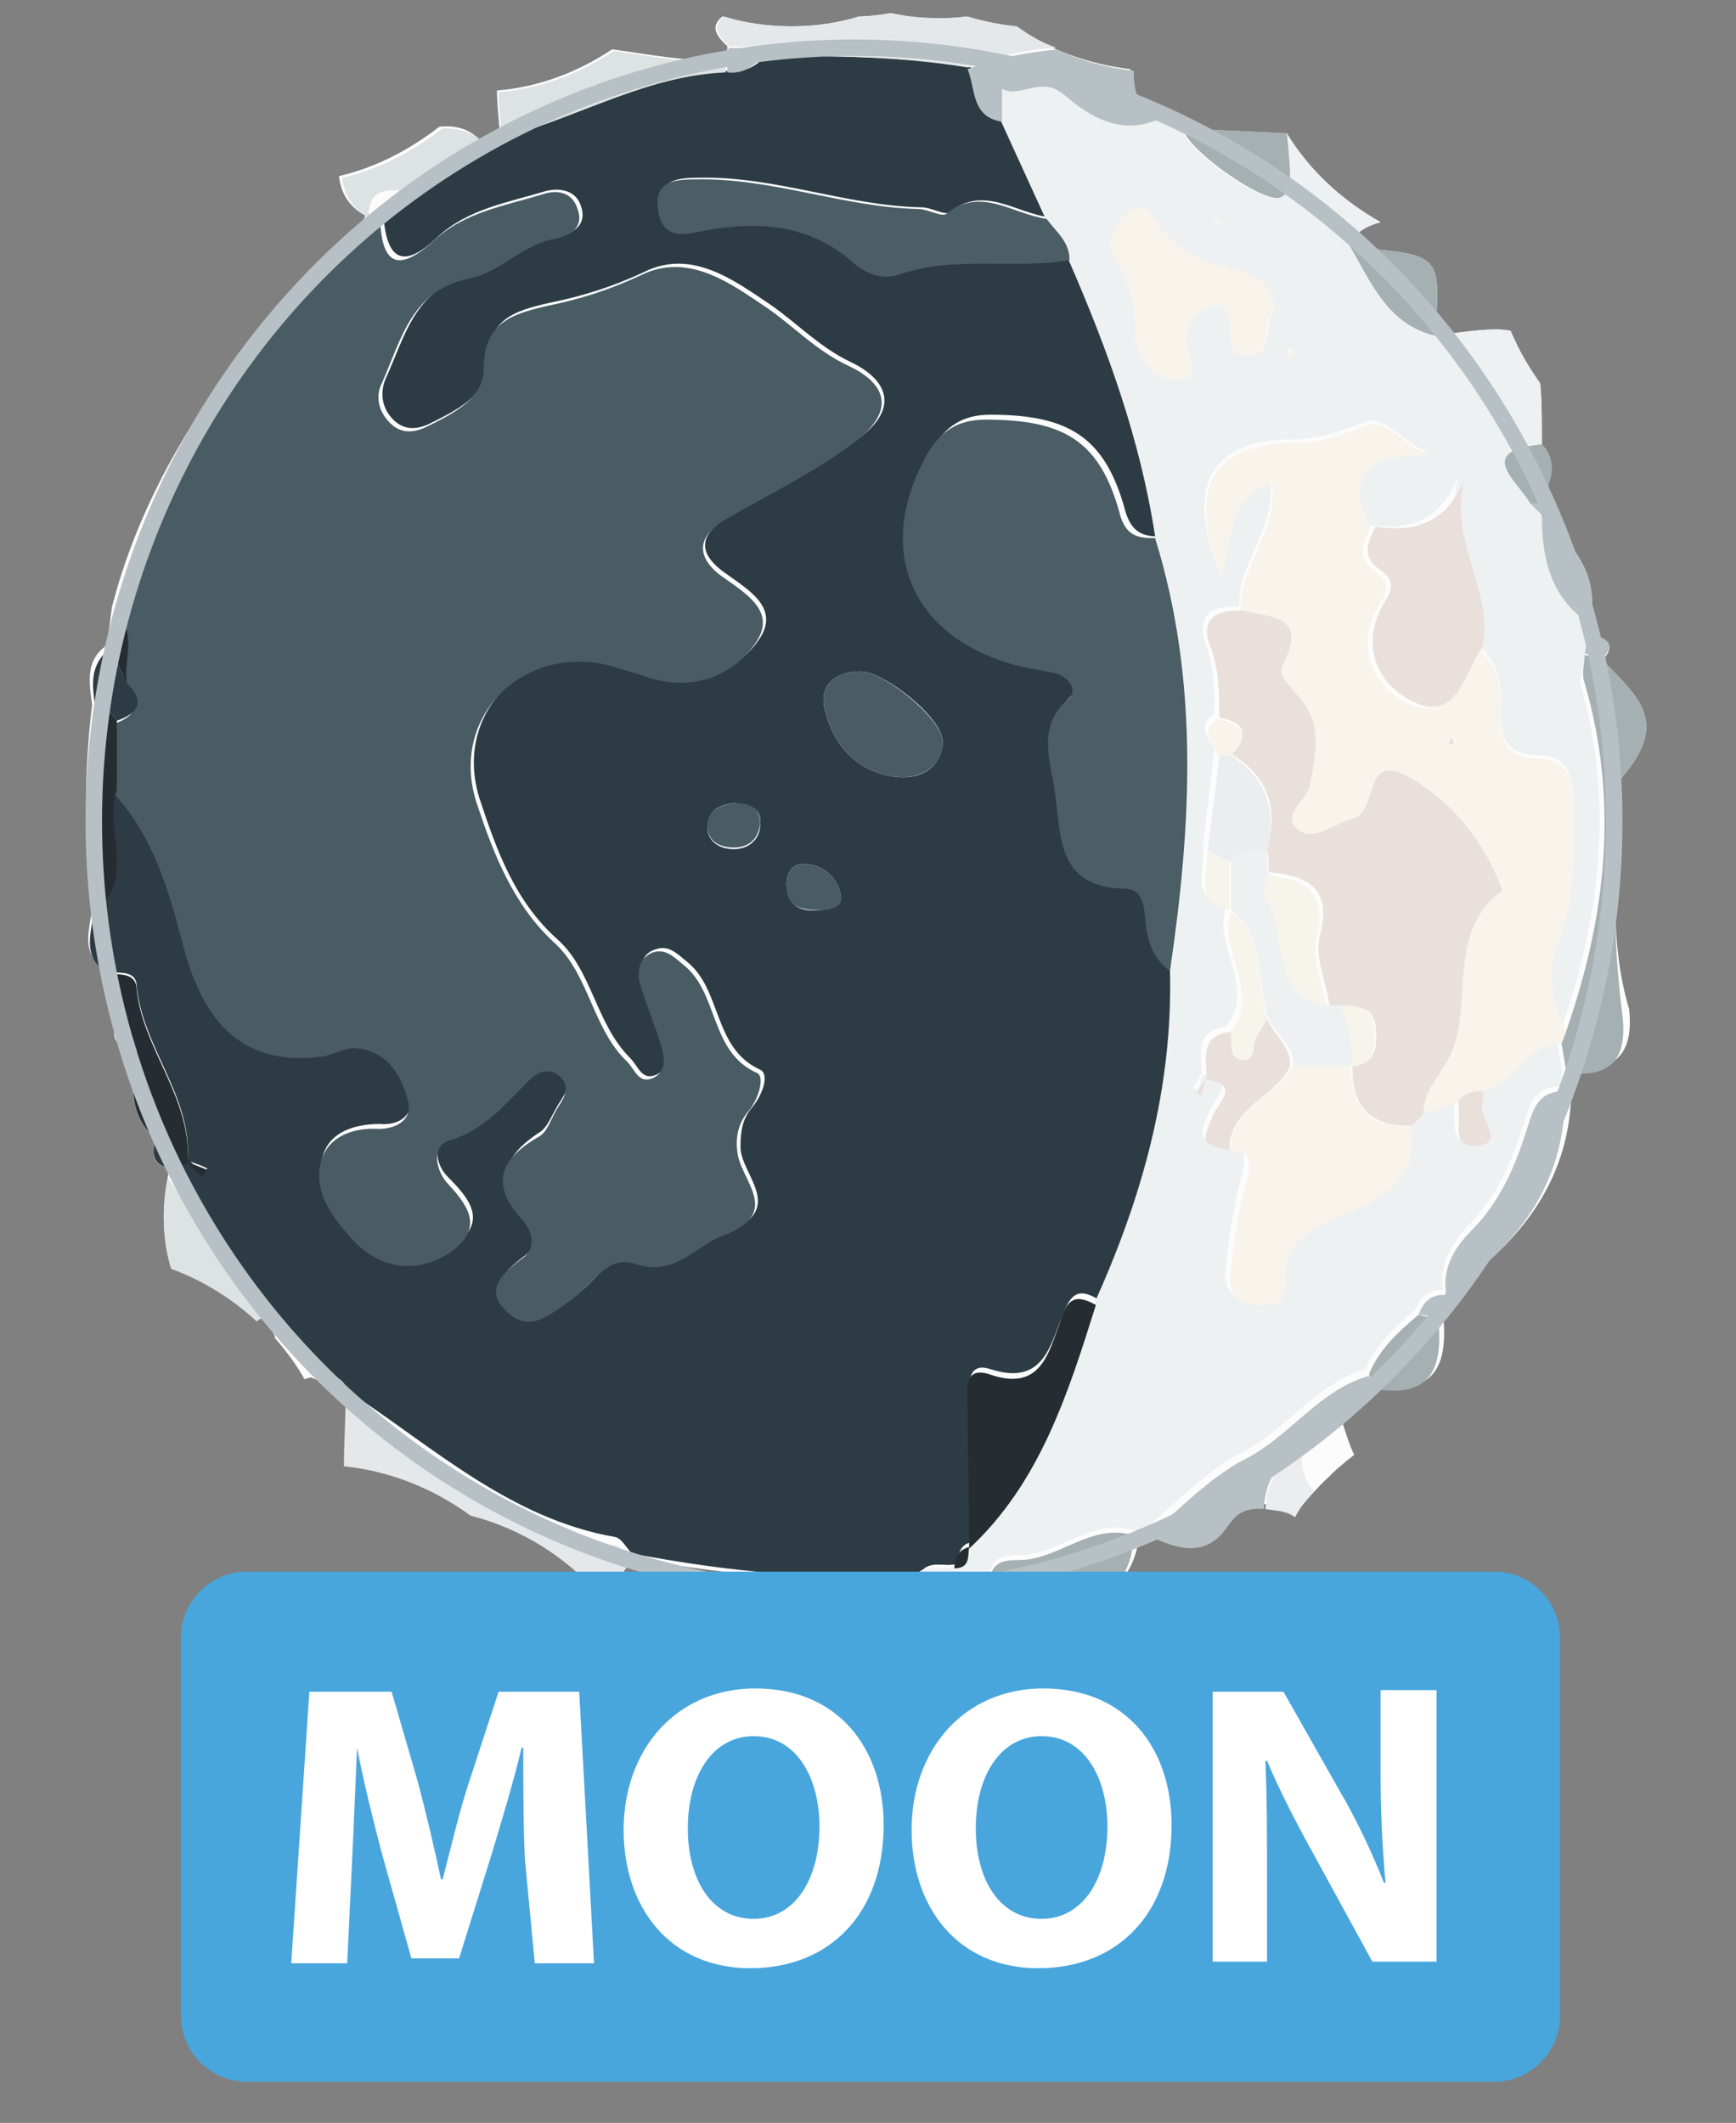 <?xml version="1.0" encoding="utf-8"?>
<!-- Generator: Adobe Illustrator 25.0.0, SVG Export Plug-In . SVG Version: 6.00 Build 0)  -->
<svg version="1.1" id="Layer_1" xmlns="http://www.w3.org/2000/svg" xmlns:xlink="http://www.w3.org/1999/xlink" x="0px" y="0px"
	 width="105.5px" height="129px" viewBox="0 0 105.5 129" style="enable-background:new 0 0 105.5 129;" xml:space="preserve">
<rect x="0" y="0" width="105.5" height="129" fill="#808080" stroke="none"/>
<style type="text/css">
	.st0{fill:#FCFCFC;}
	.st1{fill:#2D3C44;}
	.st2{fill:#495C64;}
	.st3{fill:#EEF1F2;}
	.st4{fill:#E5E8EA;}
	.st5{fill:#A5B0B2;}
	.st6{fill:#DDE2E3;}
	.st7{fill:#B7C0C4;}
	.st8{fill:#252D32;}
	.st9{fill:#EBEDEE;}
	.st10{fill:#4B5D65;}
	.st11{fill:#F8F4EC;}
	.st12{fill:#E9E0DB;}
	.st13{fill:#F7F4EC;}
	.st14{fill:none;stroke:#B7C0C4;stroke-miterlimit:10;}
	.st15{fill:#48A6DD;}
	.st16{fill:#FFFFFF;}
</style>
<g>
	<g>
		<path class="st0" d="M50.9,102.9c-1.3,0.1-2.6,0.3-3.9,0.6c-0.8,0.2-1.9-0.1-1.8,1.2l3,0.6C48.9,104.3,49.9,103.5,50.9,102.9z"/>
		<path class="st0" d="M98.2,54.5c0.1-2.5-0.7-6.1,0.4-7.3c3-3.5,0.7-5-1.2-7.1c1-1.1-0.1-1.3-0.8-1.6c0-0.2,0-0.3,0-0.5
			c0.7-2.9-1-4.8-2.9-6.6c0-0.3-0.1-0.5-0.1-0.8c0.5-1.2,1.2-2.4,0.1-3.6c0-1.5,0-2.7-0.1-3.7c-0.7-1-1.3-2-1.8-3.2
			c-1-0.2-2.4,0-4.6,0.3c0.4-4.8,0.3-4.9-4.2-5.3c-0.3,0-0.7-0.2-1-0.2c0.4-0.9,1.2-1.2,1.9-1.4c-2.3-1.3-4.3-3.1-5.7-5.4
			c0,0,0,0-0.1,0l-6.4-0.3c-0.4-0.2-0.9-0.4-1.3-0.6c-1.4-0.6-1.6-1.8-1.7-3c-2.6-0.3-5-1.2-7-2.6c-1-0.1-2-0.3-3-0.6
			c-0.6,0.1-1.2,0.1-1.8,0.1c-1,0-1.9-0.1-2.8-0.3c-0.6,0.1-1.3,0.2-1.9,0.2c-1.3,0.4-2.7,0.6-4.1,0.6c-1.5,0-2.9-0.2-4.2-0.6
			c-0.6,0.5-0.6,1,0.3,1.8c0,0.3,0,0.5-0.1,0.8c-2.3,0.2-4.6-0.3-6.9-0.6c-2.1,1.4-4.5,2.3-7,2.5c0,0.7,0.1,1.7,0.2,2.8
			c-0.3,0.2-0.6,0.4-0.9,0.6c-0.8-1.1-1.8-1.3-2.8-1.2c-1.8,1.4-3.9,2.5-6.1,3c0.1,0.9,0.5,1.8,1.6,2.4c-0.8,2.2-3,3-4.4,4.5
			c-4.9,5.7-9.1,11.9-11,19.3c-0.1,0.8-0.2,1.5-0.3,2.3c-1.3,0.9-1.1,2.2-0.9,3.6c-0.5,4.1-0.5,8.2,0,12.3c-0.1,1.3-0.8,2.8,0.8,3.8
			l0.6,3.5c-0.3,1,0.6,1.4,1,2C8,66.3,8,68,9.5,69.2c-0.3,0.9-0.3,1.6,0.9,1.8l0,0c-0.1,0.1-0.2,0.3-0.2,0.5c-0.4,2-0.3,3.9,0.2,5.5
			c2,0.7,3.7,1.8,5.2,3.2c0.1-0.1,0.3-0.2,0.5-0.3c0.2,0.4,0.4,0.9,0.6,1.3c0,0,0,0.1,0,0.1c0.7,0.8,1.3,1.6,1.8,2.5
			c0.1,0,0.3-0.1,0.4-0.1c0.8,0.4,1.8,0.2,2.2,1.2c0,1.4-0.1,2.7-0.1,4.1c2.9,0.3,5.5,1.4,7.7,3c3.1,0.8,5.8,2.5,7.9,4.9
			c0.7-0.6,1.3-1.4,1.9-2.2c5.8,1,11.6,1.6,17.5,1.2c1.4,1.4,2.9,1.3,4.5,0.1c0.7,0,1.4,0.1,2.2,0.1c-0.4,2-2,1.3-3.2,1.3
			c-3.9,0.1-7.7,0-11.6,0c0,0.5,0,0.9,0,1.4c2.9-0.2,5.7-0.9,8.6-0.7c1.4,0.1,2.4,0.3,2.5,1.8c0.3,0,0.6,0,0.9,0
			c1.7,0,3.3,0.3,4.8,0.8c1-1.2,2.1-2.2,3.4-3.1c-0.6-0.2-1.2-0.5-1.8-0.8c2.2-0.3,2.7-1.9,3-3.7c0.2,0,0.5,0,0.7-0.1
			c1.7,0.9,3.4,1.5,4.7-0.4c0.7-0.9,1.3-1.2,2.3-1.2c0.6,0.1,1.3,0.1,1.8,0.5c1-1.3,2.2-2.5,3.5-3.5c-0.3-0.6-0.5-1.3-0.7-1.9
			c0.7-0.8,1.5-1.5,2.2-2.3c3.5,0.6,4.2-1.4,3.9-4.3c0.2-0.5,0.3-1,0.5-1.5c4.3-3,7.3-6.8,7.3-12.4c0-0.4,0-0.7,0-1.1
			c2.7,0.3,3.8-0.9,3.5-3.6C98.4,59.3,98.1,56.8,98.2,54.5z"/>
		<path class="st1" d="M6.5,59.1c-1.6-1-0.9-2.5-0.8-3.8c2.6-2.1,0.5-5,1.3-7.4c2.5,2.7,3.3,6.2,4.3,9.5c1.3,4.9,4,7.2,8.4,6.5
			c0.7-0.1,1.4-0.6,2.1-0.5c1.9,0.1,2.6,1.6,3.1,3.2c0.3,1.2-0.7,1.8-1.8,1.7c-1.6,0-3.1,0.5-3.5,2c-0.5,1.9,0.9,3.6,2,4.8
			c1.6,1.7,3.9,2,6,0.6c2.1-1.5,0.9-2.9-0.4-4.2c-0.8-0.8-0.9-2.2,0.2-2.5c2.2-0.6,3.4-2.2,4.8-3.6c0.5-0.5,1.3-0.9,1.9-0.3
			c0.7,0.6,0.3,1.3-0.1,1.9c-0.4,0.6-0.7,1.5-1.2,1.8C30.5,70.3,30,71.9,32,74c0.6,0.6,0.8,1.6-0.1,2.3c-1.2,0.9-2.3,1.9-0.9,3.2
			c1.4,1.4,2.7,0.1,3.9-0.7c1.3-0.9,2.2-2.8,3.9-2.2c2.4,0.8,3.6-1,5.3-1.7c3.8-1.4,0.9-3.5,0.9-5.2c0-0.9,0.1-1.7,0.7-2.4
			c0.6-0.7,1.1-2,0.5-2.3c-2.9-1.3-2.3-4.9-4.5-6.6c-0.6-0.5-1.1-1-1.9-0.7c-0.9,0.3-0.9,1.2-0.7,1.9c0.3,1.3,0.9,2.5,1.3,3.8
			c0.2,0.7,0.3,1.5-0.5,1.9c-0.9,0.4-1.1-0.5-1.6-1c-2.1-2.1-2.3-5.3-4.4-7.2c-2.6-2.3-3.7-5.4-4.7-8.4c-1.7-5,2.2-9.4,7.4-8.6
			c1.1,0.2,2.1,0.6,3.1,0.9c2.6,0.7,5-0.1,6.4-2.1c1.4-2-0.7-3.1-2.2-4.2c-1.7-1.3-1.2-2.4,0.5-3.4c2.6-1.5,5.3-2.9,7.7-4.6
			c2.4-1.7,2.1-3.5-0.4-4.7c-1.9-0.9-3.3-2.4-4.9-3.5c-2.1-1.4-4.7-3.4-7.6-2c-1.9,0.9-3.8,1.5-5.8,1.9c-2.2,0.5-3.8,1-3.8,3.8
			c0,1.8-1.8,2.7-3.4,3.5c-0.8,0.4-1.6,0.5-2.3-0.2c-0.7-0.7-0.8-1.6-0.5-2.4c1.2-2.6,1.8-5.7,5.4-6.4c1.9-0.4,3.2-2.1,5.2-2.4
			c0.9-0.1,1.7-0.7,1.3-1.8c-0.3-0.9-1.2-1.1-2.1-0.9c-2.3,0.7-4.8,1.1-6.6,2.8c-2.1,2-3.1,1.4-3.3-1.3c0.6-0.5,1.3-1,1.9-1.6
			c1.6-0.9,3.1-1.7,4.7-2.6c0.3-0.2,0.6-0.4,0.9-0.6c4.6-1.3,8.8-3.8,13.6-4c0.9,0.1,1.6-0.3,2.1-0.9c4.2,0,8.3,0,12.5,0.7
			c0.5,1.2,0.2,2.9,2.1,3.2c0.9,2,1.8,3.9,2.7,5.9c-2-0.2-4-2-6.1-0.3c-0.3,0.2-1.1-0.3-1.7-0.3c-4.6-0.1-8.9-1.9-13.5-1.8
			c-1.3,0-2.6,0.1-2.3,1.9c0.2,1.4,1.1,1.5,2.4,1.3c3.4-0.7,6.7-0.6,9.5,1.9c0.8,0.7,1.8,1,2.7,0.7c3.4-1.2,7-0.3,10.4-0.9
			c2.4,5.5,4.4,11,5.3,16.9c-1,0-1.7-0.2-2.1-1.5c-1.2-4.5-3.4-5.9-8.2-5.9c-1.7,0-2.7,0.7-3.5,2c-3.3,5.6-1.3,10.8,4.9,12.8
			c0.9,0.3,1.9,0.4,2.8,0.6c0.9,0.2,1.5,1.1,0.9,1.5c-2,1.7-1.2,3.6-0.9,5.7c0.5,2.7,0.1,5.8,4.2,5.9c1.1,0,1.2,1,1.3,1.8
			c0.1,1.2,0.4,2.4,1.5,3.2c0.2,7.2-1.7,13.9-4.6,20.3c-1.4-0.9-1.8-0.2-2.3,1.1c-0.7,1.8-1.2,4.1-4.3,3.1c-1.5-0.5-1.3,1.1-1.3,1.9
			c0,2.9,0,5.8,0.1,8.7l0.1-0.1c-0.7,0.1-0.9,0.7-0.9,1.3c-0.7,0.3-1.7-0.3-2.3,0.6c-5.9,0.5-11.7-0.1-17.5-1.2
			c-0.3-0.3-0.6-0.9-1-1c-6.4-1.1-11.1-5.5-16.3-8.9c-0.3-1.1-1.4-0.9-2.2-1.2c-0.2-1.3-1.1-1.9-2.2-2.4c-0.2-0.4-0.4-0.9-0.6-1.3
			c-2-2.8-3.9-5.6-5.9-8.4c0-0.2,0.1-0.4,0.2-0.5c0.3-0.1,0.7-0.2,1-0.3c0.3,0.3,0.6,0.6,0.9,1c0.1-0.1,0.2-0.3,0.3-0.4
			c-0.4-0.2-0.8-0.3-1.2-0.5c0.3-3.9-2.8-6.9-3.1-10.7C8.2,59,7.3,59.1,6.5,59.1z M57.3,45.1c0-1.5-3.6-4.3-5-4.3
			c-1.5,0-2.5,0.8-2.2,2.2c0.5,2.3,2,3.9,4.3,4.2C55.9,47.4,57.2,46.7,57.3,45.1z M44.6,48.8c-0.7,0.1-1.5,0.3-1.6,1.3
			c-0.1,1,0.7,1.5,1.6,1.5c0.9,0,1.6-0.6,1.6-1.5C46.3,49.1,45.6,48.9,44.6,48.8z M49.8,55.3c0.6,0,1.4-0.2,1.3-0.9
			c-0.2-1.1-1.1-1.9-2.3-1.9c-0.7,0-1,0.6-1,1.3C47.9,55.2,48.8,55.4,49.8,55.3z"/>
		<path class="st2" d="M23.1,13.3c0.1,2.8,1.1,3.3,3.3,1.3c1.8-1.7,4.3-2.1,6.6-2.8c0.9-0.3,1.8-0.1,2.1,0.9
			c0.4,1.1-0.4,1.6-1.3,1.8c-2,0.3-3.3,2-5.2,2.4c-3.6,0.7-4.2,3.7-5.4,6.4c-0.4,0.8-0.2,1.7,0.5,2.4c0.7,0.7,1.5,0.6,2.3,0.2
			c1.6-0.8,3.4-1.7,3.4-3.5c0-2.8,1.7-3.3,3.8-3.8c2-0.4,3.9-1,5.8-1.9c2.9-1.4,5.5,0.6,7.6,2c1.6,1.1,3,2.6,4.9,3.5
			c2.6,1.2,2.8,2.9,0.4,4.7c-2.4,1.8-5.1,3.1-7.7,4.6c-1.6,0.9-2.1,2.1-0.5,3.4c1.5,1.1,3.6,2.2,2.2,4.2c-1.4,2-3.8,2.9-6.4,2.1
			c-1-0.3-2.1-0.7-3.1-0.9c-5.1-0.8-9.1,3.6-7.4,8.6c1,3,2.2,6.1,4.7,8.4c2.1,1.9,2.3,5.2,4.4,7.2c0.5,0.5,0.7,1.4,1.6,1
			c0.8-0.4,0.7-1.2,0.5-1.9c-0.4-1.3-0.9-2.5-1.3-3.8c-0.2-0.7-0.1-1.5,0.7-1.9c0.8-0.3,1.3,0.2,1.9,0.7c2.2,1.7,1.6,5.3,4.5,6.6
			c0.5,0.2,0.1,1.6-0.5,2.3c-0.6,0.7-0.8,1.5-0.7,2.4c0.1,1.8,2.9,3.8-0.9,5.2c-1.8,0.7-2.9,2.5-5.3,1.7c-1.7-0.6-2.6,1.3-3.9,2.2
			c-1.2,0.8-2.5,2.1-3.9,0.7c-1.4-1.3-0.3-2.3,0.9-3.2c0.9-0.6,0.7-1.6,0.1-2.3c-2-2.2-1.5-3.7,0.9-5.1c0.6-0.3,0.8-1.2,1.2-1.8
			c0.4-0.6,0.8-1.3,0.1-1.9c-0.7-0.6-1.4-0.2-1.9,0.3c-1.4,1.4-2.7,3-4.8,3.6c-1,0.3-0.9,1.6-0.2,2.5c1.2,1.3,2.4,2.7,0.4,4.2
			c-2.1,1.5-4.4,1.1-6-0.6c-1.1-1.2-2.5-2.8-2-4.8c0.4-1.5,1.9-2.1,3.5-2c1,0,2.1-0.5,1.8-1.7c-0.4-1.5-1.2-3-3.1-3.2
			c-0.7-0.1-1.4,0.4-2.1,0.5c-4.4,0.6-7.1-1.6-8.4-6.5c-0.9-3.4-1.8-6.8-4.3-9.5c0-1.4,0-2.8,0-4.2c1.4-0.5,1.7-1.2,0.6-2.3
			C7.5,40,8.4,38.4,7,37.1c1.9-7.4,6.1-13.7,11-19.3c1.4-1.6,3.6-2.3,4.4-4.5c0,0,0,0,0,0l0.3-0.1L23.1,13.3z"/>
		<path class="st3" d="M96.3,39.7c0.1-0.4,0.2-0.9,0.3-1.3c0-0.2,0-0.3,0-0.5c-2.4-1.6-2.9-4-2.9-6.6c-0.2-0.2-0.5-0.5-0.7-0.7
			c-0.8-1.4-3.4-3.2,0.7-3.6c0-1.5,0-2.7-0.1-3.7c-0.7-1-1.3-2-1.8-3.2c-1-0.2-2.4,0-4.6,0.3c-2.9-0.7-3.9-3.3-5.2-5.5
			c0.4-0.9,1.2-1.2,1.9-1.4c-2.3-1.3-4.3-3.1-5.7-5.4c0,0,0,0-0.1,0c0.1,0.9,0.2,1.9,0.2,2.8c0,0.4-0.1,0.9-0.6,1.1
			c-1,0.4-5.8-3-5.9-4.2c-0.4-0.2-0.9-0.4-1.3-0.6c-2.4,1.1-4.3-0.2-5.9-1.5C63.2,4.6,62,6,60.8,5.3l0,2l2.7,5.9
			c0.6,0.8,1.4,1.4,1.4,2.5c2.4,5.5,4.4,11,5.3,16.9c2.7,8.7,2.2,17.5,0.9,26.3c0.2,7.2-1.7,13.9-4.6,20.3
			c-1.7,5.4-3.4,10.7-7.7,14.7c-0.1,0.5,0.1,1.3-0.9,1.3c-0.7,0.3-1.7-0.3-2.3,0.6c1.4,1.4,2.9,1.3,4.5,0.1c0.2-1.9,1.7-1.2,2.7-1.5
			c2-0.4,3.8-2.1,6.1-1.4c0.2,0,0.5,0,0.7-0.1c1.9-1.6,3.7-3.5,5.8-4.6c2.8-1.4,4.5-4.2,7.6-5.1c0.6-1.5,1.8-2.6,3-3.6
			c0.3-0.7,0.8-1.3,1.7-1.2c-0.3-1.6,0.6-2.9,1.5-3.9c1.8-1.8,2.7-4,3.4-6.2c0.4-1.3,0.7-2.3,2.3-2.3c0-0.4,0-0.7,0-1.1
			c-0.1-0.6-0.2-1.2-0.3-1.8c-2.2,0-2.8,2.6-4.8,2.9c0,0.2,0.1,0.5,0,0.7c-0.3,0.9,1.4,2.4-0.2,2.6c-1.8,0.3-1-1.6-1.3-2.6
			c-0.7,0.2-1.5,0.5-2.2,0.7c-0.2,0.2-0.5,0.5-0.7,0.7c0.7,3.7-2.4,4.7-4.7,5.7c-1.8,0.8-3,1.7-2.9,3.5c0.1,1.4-0.2,1.7-1.5,1.7
			c-1.5,0-2-0.8-1.8-2.1c0.2-1.9,0.5-3.8,1-5.6c0.3-1.1,0.1-1.6-1-1.7c-1.7-0.4-1.7-0.4-1-2.1c0.4-0.9,1.7-1.9-0.4-2.2
			c-0.1,0.3-0.2,0.6-0.3,1c-0.1-0.1-0.3-0.2-0.3-0.2c0.2-0.3,0.3-0.5,0.5-0.8c0.1-1.1-0.5-2.7,1.5-2.9c1.9-2.4-0.8-4.9,0-7.3
			c-2.3-0.5-1.2-2.4-1.4-3.7l0.7-5.8c-0.2-0.7-1.2-1.5,0-2.2c0-1.4,0-2.8-0.5-4.2c-0.6-1.7,0.2-2.5,2-2.3c-0.1-2.7,2.3-4.8,1.9-7.8
			c-2.5,1-2.6,3.3-3,5.9c-2.3-5.6-0.6-8.3,4.5-8.3c1.5,0,2.8-0.5,4.1-1c1.4-0.6,2.4,1.2,4,1.8c-3.4-0.1-5.4,0.8-3.6,4.4
			c2.5,0.4,4.5-0.3,5.5-3.2c-1.2,3.8,1.8,6.9,1.1,10.5c1.1,0.9,1.5,2.2,1.4,3.6c-0.1,1.7,0.1,3.1,2.4,3.1c1.7,0,2,1.4,2,2.9
			c0,2.9,0.2,5.8-1,8.5c-0.8,1.8-0.7,3.5,0.3,5.2c2.4-6.9,3.2-13.9,1.1-21.1C96.2,40.9,96.3,40.3,96.3,39.7z M74.3,13.5
			c-0.2,0.1-0.3,0.1-0.4,0.1c0-0.1,0-0.2-0.1-0.3C74,13.4,74.1,13.4,74.3,13.5z M76,21.6c-1.5,0.2-1.1-1.2-1.3-2.1
			c-0.1-0.6-0.4-1.2-1.1-0.9c-0.8,0.3-1.4,0.9-1.5,1.9c-0.1,0.9,1.2,2.5-0.5,2.6c-1.4,0.1-2.6-1.3-2.6-2.9c0-1.6-0.2-3-1.2-4.4
			c-0.7-1-0.1-2.2,0.8-2.9c1.2-0.9,1.4,0.4,2,1.1c1,1.2,2.3,1.9,4,2.3c1.2,0.3,2.8,0.9,2.8,2.6C76.7,19.7,77.5,21.4,76,21.6z
			 M78.3,21.6c0-0.1-0.1-0.2-0.1-0.3c0.1-0.1,0.2-0.1,0.3-0.1c0,0.1,0.1,0.2,0.1,0.3C78.5,21.6,78.4,21.6,78.3,21.6z"/>
		<path class="st3" d="M56.2,98.3c1.4,0.1,2.4,0.3,2.5,1.8c0.3,0,0.6,0,0.9,0c1.7,0,3.3,0.3,4.8,0.8c1-1.2,2.1-2.2,3.4-3.1
			c-0.6-0.2-1.2-0.5-1.8-0.8c-1.1-0.9-2.3-1-3.7-0.7c-0.4,2-2,1.3-3.2,1.3c-3.9,0.1-7.7,0-11.6,0c0,0.5,0,0.9,0,1.4
			C50.4,98.7,53.3,98.1,56.2,98.3z"/>
		<path class="st3" d="M50.9,102.9c-1.3,0.1-2.6,0.3-3.9,0.6c-0.8,0.2-1.9-0.1-1.8,1.2l3,0.6C48.9,104.3,49.9,103.5,50.9,102.9z"/>
		<path class="st4" d="M61.8,1.6c-1-0.1-2-0.3-3-0.6c-0.6,0.1-1.2,0.1-1.8,0.1c-1,0-1.9-0.1-2.8-0.3c-0.6,0.1-1.3,0.2-1.9,0.2
			c-1.3,0.4-2.7,0.6-4.1,0.6c-1.5,0-2.9-0.2-4.2-0.6c-0.6,0.5-0.6,1,0.3,1.8c0.7,0.1,1.5-0.2,2,0.6c4.2,0,8.3,0,12.5,0.7
			c1.8-0.7,3.6-1.1,5.4-1.2C63.3,2.6,62.5,2.1,61.8,1.6z"/>
		<path class="st4" d="M37.3,93.9c-6.4-1.1-11.1-5.5-16.3-8.9c0,1.4-0.1,2.7-0.1,4.1c2.9,0.3,5.5,1.4,7.7,3c3.1,0.8,5.8,2.5,7.9,4.9
			c0.7-0.6,1.3-1.4,1.9-2.2C38,94.5,37.7,93.9,37.3,93.9z"/>
		<path class="st5" d="M95.2,65.2c-0.1-0.6-0.2-1.2-0.3-1.8c0.1-0.3,0.2-0.5,0.3-0.8c2.4-6.9,3.2-13.9,1.1-21.1
			c-0.2-0.5,0-1.2,0-1.7c0.4,0.1,0.7,0.2,1.1,0.3c1.9,2.1,4.2,3.6,1.2,7.1c-1.1,1.2-0.3,4.8-0.4,7.3c-0.1,2.4,0.1,4.8,0.4,7.2
			C98.9,64.4,97.9,65.5,95.2,65.2z"/>
		<path class="st6" d="M37.3,3.1c-2.1,1.4-4.5,2.3-7,2.5c0,0.7,0.1,1.7,0.2,2.8c4.6-1.3,8.8-3.8,13.6-4c0-0.2,0-0.5,0-0.7
			C41.9,3.9,39.6,3.4,37.3,3.1z"/>
		<path class="st7" d="M68.9,4.3c-1.7-0.2-3.2-0.6-4.7-1.3c-1.8,0.2-3.6,0.5-5.4,1.2c0.5,1.2,0.2,2.9,2.1,3.2l0-2
			C62,6,63.2,4.6,64.6,5.7c1.6,1.4,3.6,2.6,5.9,1.5C69.1,6.6,68.9,5.5,68.9,4.3z"/>
		<path class="st6" d="M15.6,80.3c0.1-0.1,0.3-0.2,0.5-0.3c-2-2.8-3.9-5.6-5.9-8.4c-0.4,2-0.3,3.9,0.2,5.5
			C12.3,77.8,14.1,78.9,15.6,80.3z"/>
		<path class="st7" d="M81.3,86.7c-0.6,0-1.2,0-1.5,0.6c-0.2,0.3-0.5,0.5-0.7,0.8c-1.5,0.7-2.2,1.9-2.3,3.6c-1-0.1-1.7,0.2-2.3,1.2
			c-1.3,1.8-3.1,1.2-4.7,0.4c1.9-1.6,3.7-3.5,5.8-4.6c2.8-1.4,4.5-4.2,7.6-5.1c0.1,0.3,0.2,0.6,0.3,0.9C82.8,85.2,82.1,86,81.3,86.7
			z"/>
		<path class="st6" d="M26.9,7.8c-1.8,1.4-3.9,2.5-6.1,3c0.1,0.9,0.5,1.8,1.6,2.4c0-2,1.4-1.6,2.6-1.6c1.6-0.9,3.1-1.7,4.7-2.6
			C28.9,8,27.9,7.8,26.9,7.8z"/>
		<path class="st7" d="M87.9,78.7c-0.3-1.6,0.5-2.9,1.5-3.9c1.8-1.8,2.7-4,3.4-6.2c0.4-1.3,0.7-2.3,2.3-2.3
			C95.2,71.9,92.2,75.7,87.9,78.7z"/>
		<path class="st5" d="M66,97c-1.1-0.9-2.3-1-3.7-0.7c-0.7,0-1.4-0.1-2.2-0.1c0.2-1.9,1.7-1.2,2.7-1.5c2-0.4,3.8-2.1,6.1-1.4
			C68.8,95.1,68.2,96.7,66,97z"/>
		<path class="st5" d="M78.2,8.1c0.1,0.9,0.2,1.9,0.2,2.8c0,0.4-0.1,0.9-0.6,1.1c-1,0.4-5.8-3-5.9-4.2C74,7.9,76.1,8,78.2,8.1z"/>
		<path class="st8" d="M11.4,70.7c-0.3,0.1-0.7,0.2-1,0.3c0,0,0,0,0,0c0.4-0.9,0.2-1.6-0.9-1.8C8,68,8,66.3,8.1,64.7
			c0.4-1,0.2-1.8-1-2c-0.2-1.2-0.4-2.3-0.6-3.5c0.7,0,1.7-0.1,1.8,0.8C8.6,63.7,11.7,66.7,11.4,70.7C11.4,70.6,11.4,70.7,11.4,70.7z
			"/>
		<path class="st8" d="M7.1,43.8c0,1.4,0,2.8,0,4.2c-0.8,2.4,1.2,5.3-1.3,7.4c-0.4-4.1-0.5-8.2,0-12.3C6.4,43,6.8,43.3,7.1,43.8z"/>
		<path class="st5" d="M87.2,20.4c-2.9-0.7-3.9-3.3-5.2-5.5c0.3,0.1,0.7,0.2,1,0.2C87.5,15.5,87.6,15.6,87.2,20.4z"/>
		<path class="st7" d="M96.6,37.9c-2.4-1.6-2.9-4-2.9-6.6C95.6,33.1,97.3,34.9,96.6,37.9z"/>
		<path class="st5" d="M83.5,84.4c-0.1-0.3-0.2-0.6-0.3-0.9c0.6-1.5,1.8-2.6,3-3.6c0.4,0.1,0.8,0.2,1.2,0.2
			C87.7,83,87.1,85,83.5,84.4z"/>
		<path class="st9" d="M79.9,90.6c-0.7-0.6-0.8-1.5-0.7-2.5c-1.5,0.7-2.2,1.9-2.3,3.6c0.6,0.1,1.3,0.1,1.8,0.5
			C79,91.6,79.4,91.1,79.9,90.6z"/>
		<path class="st5" d="M93,30.6c-0.8-1.4-3.4-3.2,0.7-3.6c1.1,1.2,0.5,2.4-0.1,3.6C93.4,30.6,93.2,30.6,93,30.6z"/>
		<path class="st1" d="M7.1,43.8C6.8,43.3,6.4,43,5.8,43c-0.2-1.3-0.4-2.6,0.9-3.6c0.3,0.7,0.7,1.4,1,2.1
			C8.8,42.6,8.5,43.3,7.1,43.8z"/>
		<path class="st8" d="M7.7,41.5c-0.3-0.7-0.7-1.4-1-2.1c0.1-0.8,0.2-1.5,0.3-2.3C8.4,38.4,7.5,40,7.7,41.5z"/>
		<path class="st7" d="M44.2,4.4c0-0.2,0-0.5,0-0.7c0-0.3,0-0.5,0.1-0.8c0.7,0.1,1.5-0.2,2,0.6C45.7,4.1,45.1,4.5,44.2,4.4z"/>
		<path class="st7" d="M87.4,80.1c-0.4-0.1-0.8-0.2-1.2-0.2c0.3-0.8,0.8-1.3,1.7-1.2C87.7,79.2,87.6,79.7,87.4,80.1z"/>
		<path class="st7" d="M97.4,40c-0.4-0.1-0.7-0.2-1.1-0.3c0.1-0.4,0.2-0.9,0.3-1.3C97.3,38.8,98.4,38.9,97.4,40z"/>
		<path class="st1" d="M9.5,69.2c1.1,0.2,1.3,0.8,0.9,1.8C9.2,70.8,9.2,70,9.5,69.2z"/>
		<path class="st1" d="M7.1,62.6c1.2,0.2,1.4,1,1,2C7.7,64,6.8,63.6,7.1,62.6z"/>
		<path class="st7" d="M93,30.6c0.2,0,0.4,0,0.7,0c0,0.3,0.1,0.5,0.1,0.8C93.5,31.1,93.2,30.8,93,30.6z"/>
		<path class="st10" d="M70.2,32.7c2.7,8.7,2.2,17.5,0.9,26.3c-1.1-0.8-1.4-1.9-1.5-3.2c-0.1-0.9-0.2-1.8-1.3-1.8
			c-4.1-0.1-3.8-3.2-4.2-5.9c-0.3-2.1-1.1-4,0.9-5.7c0.5-0.5-0.1-1.3-0.9-1.5c-0.9-0.2-1.9-0.3-2.8-0.6c-6.2-1.9-8.1-7.2-4.9-12.8
			c0.8-1.3,1.8-2,3.5-2c4.8,0,7,1.3,8.2,5.9C68.5,32.6,69.2,32.7,70.2,32.7z"/>
		<path class="st10" d="M63.6,13.3c0.6,0.8,1.4,1.4,1.4,2.5c-3.4,0.6-7-0.3-10.4,0.9c-0.9,0.3-1.9,0-2.7-0.7
			c-2.8-2.5-6.1-2.6-9.5-1.9c-1.3,0.3-2.2,0.1-2.4-1.3c-0.3-1.8,1-1.9,2.3-1.9c4.6-0.1,9,1.7,13.5,1.8c0.6,0,1.4,0.5,1.7,0.3
			C59.6,11.3,61.5,13,63.6,13.3z"/>
		<path class="st8" d="M66.6,79.3c-1.7,5.4-3.4,10.8-7.7,14.8c0-2.9-0.1-5.8-0.1-8.7c0-0.8-0.3-2.4,1.3-1.9c3.1,1.1,3.6-1.2,4.3-3.1
			C64.8,79.1,65.2,78.5,66.6,79.3z"/>
		<path class="st2" d="M57.3,45.1c0,1.5-1.4,2.3-2.9,2.1c-2.3-0.3-3.8-1.9-4.3-4.2c-0.3-1.4,0.7-2.2,2.2-2.2
			C53.7,40.8,57.3,43.7,57.3,45.1z"/>
		<path class="st2" d="M44.6,48.8c1,0,1.6,0.3,1.6,1.2c-0.1,1-0.7,1.5-1.6,1.5c-0.9,0-1.7-0.4-1.6-1.5C43.1,49.1,44,48.9,44.6,48.8z
			"/>
		<path class="st2" d="M49.8,55.3c-1,0-2-0.1-2-1.5c0-0.7,0.3-1.3,1-1.3c1.2,0,2.1,0.8,2.3,1.9C51.3,55.1,50.5,55.3,49.8,55.3z"/>
		<path class="st0" d="M22.4,13.3c0-2,1.4-1.6,2.6-1.6c-0.6,0.5-1.3,1-1.9,1.6c0,0-0.3-0.1-0.3-0.1L22.4,13.3z"/>
		<path class="st8" d="M11.4,70.6c0.4,0.2,0.8,0.3,1.2,0.5c-0.1,0.1-0.2,0.3-0.3,0.4C12,71.3,11.7,71,11.4,70.6
			C11.4,70.7,11.4,70.6,11.4,70.6z"/>
		<path class="st8" d="M58.9,94c-0.1,0.5,0.1,1.3-0.9,1.3C58,94.7,58.2,94.2,58.9,94z"/>
		<path class="st11" d="M95.2,62.6c-0.1,0.3-0.2,0.5-0.3,0.8c-2.2,0-2.8,2.6-4.8,2.9c-0.6,0-1.2,0.1-1.5,0.7
			c-0.7,0.2-1.5,0.5-2.2,0.7c-0.1-1.4,0.9-2.2,1.5-3.3c1.7-3.2-0.2-7.6,3.3-10.3c-1.1-3.1-3-5.5-5.9-7c-2.4-1.3-1.6,2.1-3.1,2.6
			c-1.1,0.4-2.4,1.5-3.3,0.8c-1.3-0.9,0.4-1.8,0.6-2.8c0.5-1.9,0.8-3.8-0.8-5.5c-0.5-0.5-1.2-1.1-0.8-1.9c1.5-2.9-0.8-2.8-2.5-3.2
			c-0.1-2.7,2.3-4.8,1.9-7.8c-2.5,1-2.6,3.3-3,5.9c-2.3-5.6-0.6-8.3,4.5-8.3c1.5,0,2.8-0.5,4.1-1c1.4-0.6,2.4,1.2,4,1.8
			c-3.4-0.1-5.4,0.8-3.6,4.4c-0.4,0.9-0.9,1.7,0.1,2.5c0.7,0.5,1.2,0.9,0.5,2c-1.6,2.5-0.6,5,1.6,6.1c2.8,1.4,3.2-1.7,4.3-3.3
			c1.1,0.9,1.5,2.2,1.4,3.6c-0.1,1.7,0.1,3.1,2.4,3.1c1.7,0,2,1.4,2,2.9c0,2.9,0.2,5.8-1,8.5C94.1,59.1,94.2,60.9,95.2,62.6z
			 M88.1,44.9c0,0.1-0.1,0.2-0.1,0.3c0.1,0,0.3,0,0.4,0c0-0.1,0-0.2-0.1-0.3C88.3,44.9,88.2,45,88.1,44.9z"/>
		<path class="st12" d="M75.5,37.1c1.7,0.4,4,0.3,2.5,3.2c-0.4,0.7,0.3,1.3,0.8,1.9c1.6,1.6,1.2,3.6,0.8,5.5c-0.2,1-1.9,1.9-0.6,2.8
			c0.9,0.6,2.2-0.5,3.3-0.8c1.4-0.5,0.6-3.9,3.1-2.6c2.8,1.5,4.8,4,5.9,7c-3.6,2.7-1.6,7.2-3.3,10.3c-0.6,1.1-1.5,1.9-1.5,3.3
			c-0.2,0.2-0.5,0.5-0.7,0.7c-2.5,0.1-3.7-1.2-3.6-3.6c0,0,0,0,0,0c1.5-0.2,1.5-1.3,1.4-2.4c-0.1-1.3-1.2-1.2-2.1-1.3
			c-0.2,0-0.5,0-0.7,0c-0.2-1.4-0.9-2.9-0.6-4.2c0.8-2.9-0.7-3.7-3.1-3.9c0-0.5,0-0.9-0.1-1.4c0.7-2.5,0.1-4.4-2.2-5.8
			c1.2-1.2,0.8-1.9-0.7-2.2c0-1.4,0-2.8-0.5-4.2C72.9,37.8,73.7,37,75.5,37.1z"/>
		<path class="st11" d="M82.1,64.8c0,2.5,1.1,3.7,3.6,3.6c0.7,3.7-2.4,4.7-4.7,5.7c-1.8,0.8-3,1.7-2.9,3.5c0.1,1.4-0.2,1.7-1.5,1.7
			c-1.5,0-2-0.8-1.8-2.1c0.2-1.9,0.5-3.8,1-5.6c0.3-1.1,0.1-1.6-1-1.7c-0.1-2.6,2.8-3.2,3.7-5.1C79.6,64.8,80.8,64.8,82.1,64.8z"/>
		<path class="st12" d="M90.1,39.3c-1.1,1.6-1.6,4.7-4.3,3.3c-2.2-1.1-3.2-3.6-1.6-6.1c0.7-1.1,0.2-1.5-0.5-2
			c-1-0.8-0.5-1.7-0.1-2.5c2.5,0.4,4.5-0.3,5.5-3.2C87.8,32.6,90.8,35.7,90.1,39.3z"/>
		<path class="st11" d="M77.4,18.8c-0.8,0.9,0,2.6-1.4,2.8c-1.5,0.2-1.1-1.2-1.3-2.1c-0.1-0.6-0.4-1.2-1.1-0.9
			c-0.8,0.3-1.4,0.9-1.5,1.9c-0.1,0.9,1.2,2.5-0.5,2.6c-1.4,0.1-2.6-1.3-2.6-2.9c0-1.6-0.2-3-1.2-4.4c-0.7-1-0.1-2.2,0.8-2.9
			c1.2-0.9,1.4,0.4,2,1.1c1,1.2,2.3,1.9,4,2.3C75.8,16.4,77.4,17.1,77.4,18.8z"/>
		<path class="st12" d="M78.4,64.8c-0.9,1.9-3.7,2.5-3.7,5.1c-1.7-0.4-1.7-0.4-1-2.1c0.4-0.9,1.7-1.9-0.4-2.2l0,0
			c0.1-1.1-0.5-2.7,1.5-2.9c0.1,0.6-0.2,1.6,0.7,1.7c0.8,0.1,0.6-0.8,0.8-1.3c0.2-0.4,0.5-0.8,0.7-1.2
			C77.4,62.9,78.5,63.6,78.4,64.8z"/>
		<path class="st9" d="M74.8,45.9c2.2,1.4,2.8,3.4,2.2,5.8c-0.8,0-1.6-0.1-2.2,0.7c-0.5-0.2-1-0.5-1.4-0.7c0.2-1.9,0.5-3.9,0.7-5.8
			c0,0,0.4,0,0.4,0L74.8,45.9z"/>
		<path class="st13" d="M77,61.9c-0.2,0.4-0.5,0.8-0.7,1.2c-0.2,0.5,0,1.4-0.8,1.3c-0.9-0.1-0.6-1.1-0.7-1.7c1.9-2.4-0.8-4.9,0-7.3
			c0,0,0,0,0,0C77,57,76.3,59.7,77,61.9z"/>
		<path class="st12" d="M88.6,67c0.3-0.6,0.9-0.7,1.5-0.7c0,0.2,0.1,0.5,0,0.7c-0.3,0.9,1.4,2.4-0.2,2.6C88,69.9,88.9,68,88.6,67z"
			/>
		<path class="st13" d="M73.3,51.7c0.5,0.2,1,0.5,1.4,0.7c0,1,0,1.9,0,2.9c0,0,0,0,0,0C72.4,54.9,73.6,53,73.3,51.7z"/>
		<path class="st11" d="M74.8,45.9l-0.4,0c0,0-0.4,0-0.4,0c-0.2-0.7-1.2-1.5,0-2.2C75.6,44,76,44.7,74.8,45.9z"/>
		<path class="st12" d="M73.3,65.6c-0.1,0.3-0.2,0.6-0.3,1c-0.1-0.1-0.3-0.2-0.3-0.2C72.9,66.1,73.1,65.8,73.3,65.6
			C73.3,65.5,73.3,65.6,73.3,65.6z"/>
		<path class="st11" d="M78.5,21.3c0,0.1,0.1,0.2,0.1,0.3c-0.1,0.1-0.2,0.1-0.3,0.1c0-0.1-0.1-0.2-0.1-0.3
			C78.3,21.3,78.4,21.3,78.5,21.3z"/>
		<path class="st11" d="M74.3,13.5c-0.2,0.1-0.3,0.1-0.4,0.1c0-0.1,0-0.2-0.1-0.3C74,13.4,74.1,13.4,74.3,13.5z"/>
		<path class="st0" d="M79.9,90.6c0.3-0.4,0.7-0.7,1-1c-0.4-0.8-1.4-1.4-1.1-2.3c-0.2,0.3-0.5,0.5-0.7,0.8
			C79.1,89.1,79.2,90,79.9,90.6z"/>
		<path class="st12" d="M88.1,44.9c0.1,0,0.2,0,0.2,0c0,0.1,0,0.2,0.1,0.3c-0.1,0-0.3,0-0.4,0C88.1,45.1,88.1,45,88.1,44.9z"/>
		<path class="st3" d="M74.8,55.3c0-1,0-1.9,0-2.9c0.5-0.8,1.4-0.7,2.2-0.7c0,0.5,0,0.9,0.1,1.4c0,0.5-0.2,1.1,0,1.4
			c1.3,2.1,0.1,5.7,3.7,6.6c0.2,0,0.5,0,0.7,0c0.7,1.1,0.8,2.4,0.7,3.7c0,0,0,0,0,0c-1.2,0-2.4,0-3.6,0c0.1-1.3-1.1-1.9-1.5-2.9
			C76.3,59.7,77,57,74.8,55.3z"/>
		<path class="st13" d="M80.6,61.2c-3.6-0.9-2.3-4.5-3.7-6.6c-0.2-0.3,0-0.9,0-1.4c2.4,0.2,3.8,0.9,3.1,3.9
			C79.7,58.2,80.4,59.8,80.6,61.2z"/>
		<path class="st13" d="M82.1,64.8c0.1-1.3,0-2.5-0.7-3.7c0.9,0,2,0,2.1,1.3C83.6,63.6,83.6,64.7,82.1,64.8z"/>
	</g>
	<ellipse class="st14" cx="51.9" cy="49.9" rx="46.2" ry="47"/>
</g>
<g>
	<path class="st15" d="M90.8,126.5H15c-2.2,0-4-1.8-4-4v-23c0-2.2,1.8-4,4-4h75.8c2.2,0,4,1.8,4,4v23
		C94.8,124.7,93,126.5,90.8,126.5z"/>
	<g>
		<path class="st16" d="M31.9,113c-0.1-2-0.1-4.4-0.1-6.8h-0.1c-0.5,2.1-1.2,4.4-1.8,6.4l-2,6.4H25l-1.8-6.4
			c-0.5-1.9-1.1-4.3-1.5-6.4l0,0c-0.1,2.2-0.2,4.8-0.3,6.8l-0.3,6.3h-3.4l1.1-16.5h5l1.6,5.5c0.5,1.9,1,4,1.4,5.9h0.1
			c0.5-1.9,1-4.1,1.6-5.9l1.8-5.5h4.9l0.9,16.5h-3.6L31.9,113z"/>
		<path class="st16" d="M53.7,110.9c0,5.4-3.3,8.7-8.1,8.7c-4.9,0-7.7-3.7-7.7-8.4c0-4.9,3.2-8.6,8-8.6
			C51,102.6,53.7,106.3,53.7,110.9z M41.8,111.1c0,3.2,1.5,5.5,4,5.5s4-2.4,4-5.6c0-3-1.4-5.5-4-5.5
			C43.3,105.5,41.8,107.9,41.8,111.1z"/>
		<path class="st16" d="M71.2,110.9c0,5.4-3.3,8.7-8.1,8.7c-4.9,0-7.7-3.7-7.7-8.4c0-4.9,3.2-8.6,8-8.6
			C68.5,102.6,71.2,106.3,71.2,110.9z M59.3,111.1c0,3.2,1.5,5.5,4,5.5c2.5,0,4-2.4,4-5.6c0-3-1.4-5.5-4-5.5
			C60.8,105.5,59.3,107.9,59.3,111.1z"/>
		<path class="st16" d="M73.7,119.3v-16.5H78l3.4,6c1,1.7,2,3.8,2.7,5.6h0.1c-0.2-2.2-0.3-4.4-0.3-6.9v-4.8h3.4v16.5h-3.9l-3.5-6.4
			c-1-1.8-2.1-3.9-2.9-5.8h-0.1c0.1,2.2,0.1,4.5,0.1,7.2v5h-3.3V119.3z"/>
	</g>
</g>
</svg>
